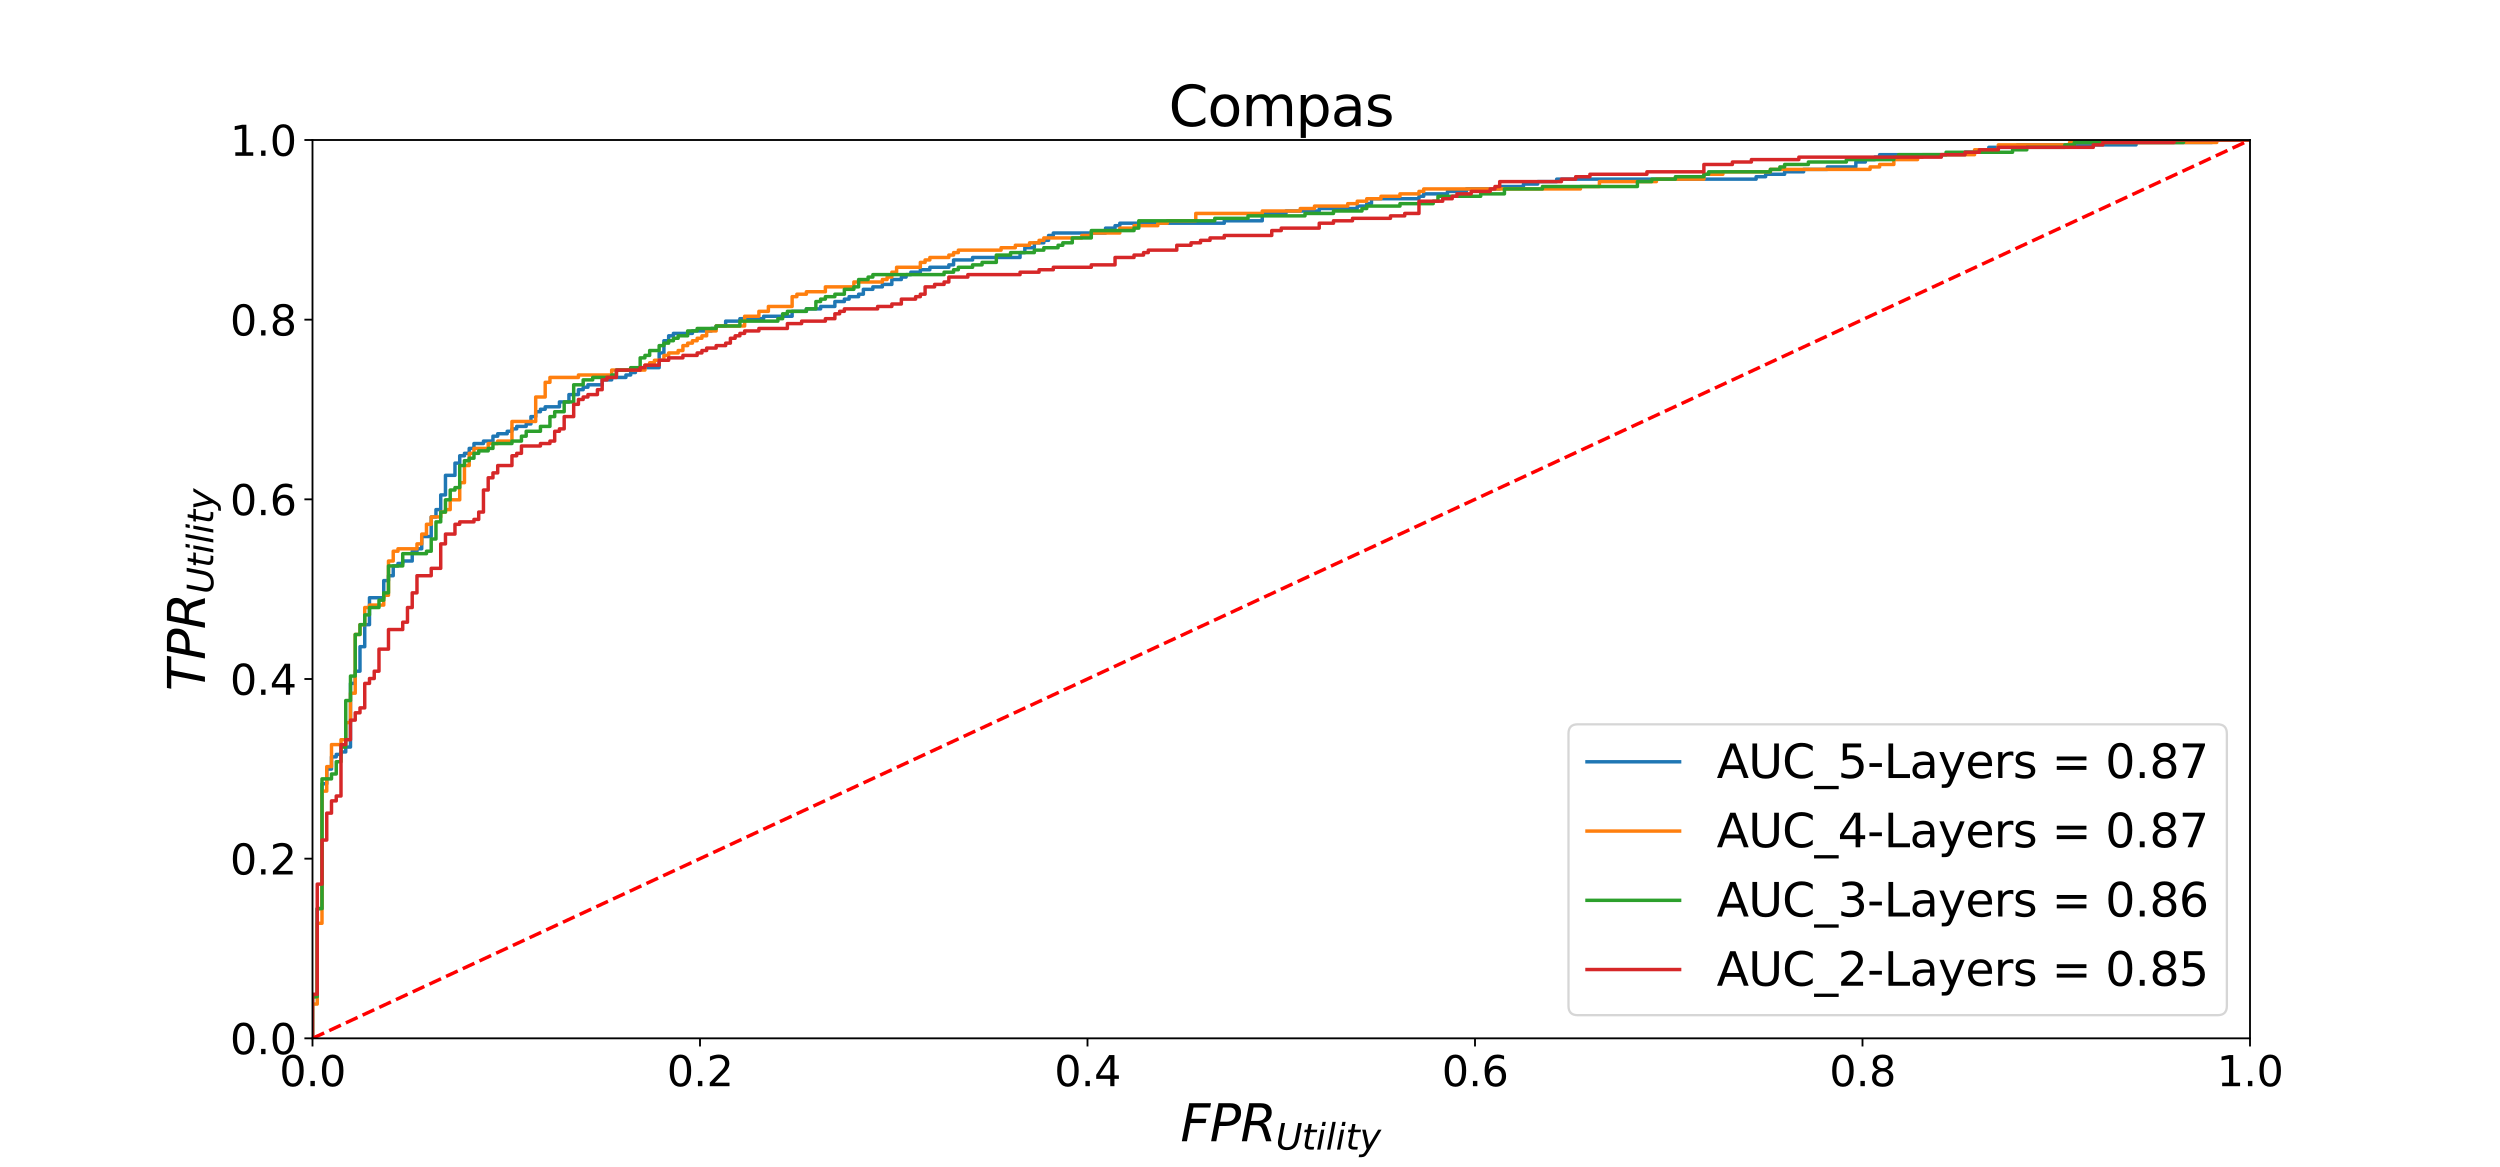 <?xml version="1.0" encoding="utf-8" standalone="no"?>
<!DOCTYPE svg PUBLIC "-//W3C//DTD SVG 1.1//EN"
  "http://www.w3.org/Graphics/SVG/1.1/DTD/svg11.dtd">
<svg height="504pt" version="1.1" viewBox="0 0 1080 504" width="1080pt" xmlns="http://www.w3.org/2000/svg" xmlns:xlink="http://www.w3.org/1999/xlink">
 <defs>
  <style type="text/css">*{stroke-linecap:butt;stroke-linejoin:round;}</style>
 </defs>
 <g id="figure_1">
  <g id="patch_1">
   <path d="M 0 504 
L 1080 504 
L 1080 0 
L 0 0 
z
" style="fill:#ffffff;"/>
  </g>
  <g id="axes_1">
   <g id="patch_2">
    <path d="M 135 448.56 
L 972 448.56 
L 972 60.48 
L 135 60.48 
z
" style="fill:#ffffff;"/>
   </g>
   <g id="matplotlib.axis_1">
    <g id="xtick_1">
     <g id="line2d_1">
      <defs>
       <path d="M 0 0 
L 0 3.5 
" id="ma3e41eacfc" style="stroke:#000000;stroke-width:0.8;"/>
      </defs>
      <g>
       <use style="stroke:#000000;stroke-width:0.8;" x="135" xlink:href="#ma3e41eacfc" y="448.56"/>
      </g>
     </g>
     <g id="text_1">
      <!-- 0.0 -->
      <g transform="translate(120.687 469.237)scale(0.18 -0.18)">
       <defs>
        <path d="M 2034 4250 
Q 1547 4250 1301 3770 
Q 1056 3291 1056 2328 
Q 1056 1369 1301 889 
Q 1547 409 2034 409 
Q 2525 409 2770 889 
Q 3016 1369 3016 2328 
Q 3016 3291 2770 3770 
Q 2525 4250 2034 4250 
z
M 2034 4750 
Q 2819 4750 3233 4129 
Q 3647 3509 3647 2328 
Q 3647 1150 3233 529 
Q 2819 -91 2034 -91 
Q 1250 -91 836 529 
Q 422 1150 422 2328 
Q 422 3509 836 4129 
Q 1250 4750 2034 4750 
z
" id="DejaVuSans-30" transform="scale(0.016)"/>
        <path d="M 684 794 
L 1344 794 
L 1344 0 
L 684 0 
L 684 794 
z
" id="DejaVuSans-2e" transform="scale(0.016)"/>
       </defs>
       <use xlink:href="#DejaVuSans-30"/>
       <use x="63.623" xlink:href="#DejaVuSans-2e"/>
       <use x="95.41" xlink:href="#DejaVuSans-30"/>
      </g>
     </g>
    </g>
    <g id="xtick_2">
     <g id="line2d_2">
      <g>
       <use style="stroke:#000000;stroke-width:0.8;" x="302.4" xlink:href="#ma3e41eacfc" y="448.56"/>
      </g>
     </g>
     <g id="text_2">
      <!-- 0.2 -->
      <g transform="translate(288.087 469.237)scale(0.18 -0.18)">
       <defs>
        <path d="M 1228 531 
L 3431 531 
L 3431 0 
L 469 0 
L 469 531 
Q 828 903 1448 1529 
Q 2069 2156 2228 2338 
Q 2531 2678 2651 2914 
Q 2772 3150 2772 3378 
Q 2772 3750 2511 3984 
Q 2250 4219 1831 4219 
Q 1534 4219 1204 4116 
Q 875 4013 500 3803 
L 500 4441 
Q 881 4594 1212 4672 
Q 1544 4750 1819 4750 
Q 2544 4750 2975 4387 
Q 3406 4025 3406 3419 
Q 3406 3131 3298 2873 
Q 3191 2616 2906 2266 
Q 2828 2175 2409 1742 
Q 1991 1309 1228 531 
z
" id="DejaVuSans-32" transform="scale(0.016)"/>
       </defs>
       <use xlink:href="#DejaVuSans-30"/>
       <use x="63.623" xlink:href="#DejaVuSans-2e"/>
       <use x="95.41" xlink:href="#DejaVuSans-32"/>
      </g>
     </g>
    </g>
    <g id="xtick_3">
     <g id="line2d_3">
      <g>
       <use style="stroke:#000000;stroke-width:0.8;" x="469.8" xlink:href="#ma3e41eacfc" y="448.56"/>
      </g>
     </g>
     <g id="text_3">
      <!-- 0.4 -->
      <g transform="translate(455.487 469.237)scale(0.18 -0.18)">
       <defs>
        <path d="M 2419 4116 
L 825 1625 
L 2419 1625 
L 2419 4116 
z
M 2253 4666 
L 3047 4666 
L 3047 1625 
L 3713 1625 
L 3713 1100 
L 3047 1100 
L 3047 0 
L 2419 0 
L 2419 1100 
L 313 1100 
L 313 1709 
L 2253 4666 
z
" id="DejaVuSans-34" transform="scale(0.016)"/>
       </defs>
       <use xlink:href="#DejaVuSans-30"/>
       <use x="63.623" xlink:href="#DejaVuSans-2e"/>
       <use x="95.41" xlink:href="#DejaVuSans-34"/>
      </g>
     </g>
    </g>
    <g id="xtick_4">
     <g id="line2d_4">
      <g>
       <use style="stroke:#000000;stroke-width:0.8;" x="637.2" xlink:href="#ma3e41eacfc" y="448.56"/>
      </g>
     </g>
     <g id="text_4">
      <!-- 0.6 -->
      <g transform="translate(622.887 469.237)scale(0.18 -0.18)">
       <defs>
        <path d="M 2113 2584 
Q 1688 2584 1439 2293 
Q 1191 2003 1191 1497 
Q 1191 994 1439 701 
Q 1688 409 2113 409 
Q 2538 409 2786 701 
Q 3034 994 3034 1497 
Q 3034 2003 2786 2293 
Q 2538 2584 2113 2584 
z
M 3366 4563 
L 3366 3988 
Q 3128 4100 2886 4159 
Q 2644 4219 2406 4219 
Q 1781 4219 1451 3797 
Q 1122 3375 1075 2522 
Q 1259 2794 1537 2939 
Q 1816 3084 2150 3084 
Q 2853 3084 3261 2657 
Q 3669 2231 3669 1497 
Q 3669 778 3244 343 
Q 2819 -91 2113 -91 
Q 1303 -91 875 529 
Q 447 1150 447 2328 
Q 447 3434 972 4092 
Q 1497 4750 2381 4750 
Q 2619 4750 2861 4703 
Q 3103 4656 3366 4563 
z
" id="DejaVuSans-36" transform="scale(0.016)"/>
       </defs>
       <use xlink:href="#DejaVuSans-30"/>
       <use x="63.623" xlink:href="#DejaVuSans-2e"/>
       <use x="95.41" xlink:href="#DejaVuSans-36"/>
      </g>
     </g>
    </g>
    <g id="xtick_5">
     <g id="line2d_5">
      <g>
       <use style="stroke:#000000;stroke-width:0.8;" x="804.6" xlink:href="#ma3e41eacfc" y="448.56"/>
      </g>
     </g>
     <g id="text_5">
      <!-- 0.8 -->
      <g transform="translate(790.287 469.237)scale(0.18 -0.18)">
       <defs>
        <path d="M 2034 2216 
Q 1584 2216 1326 1975 
Q 1069 1734 1069 1313 
Q 1069 891 1326 650 
Q 1584 409 2034 409 
Q 2484 409 2743 651 
Q 3003 894 3003 1313 
Q 3003 1734 2745 1975 
Q 2488 2216 2034 2216 
z
M 1403 2484 
Q 997 2584 770 2862 
Q 544 3141 544 3541 
Q 544 4100 942 4425 
Q 1341 4750 2034 4750 
Q 2731 4750 3128 4425 
Q 3525 4100 3525 3541 
Q 3525 3141 3298 2862 
Q 3072 2584 2669 2484 
Q 3125 2378 3379 2068 
Q 3634 1759 3634 1313 
Q 3634 634 3220 271 
Q 2806 -91 2034 -91 
Q 1263 -91 848 271 
Q 434 634 434 1313 
Q 434 1759 690 2068 
Q 947 2378 1403 2484 
z
M 1172 3481 
Q 1172 3119 1398 2916 
Q 1625 2713 2034 2713 
Q 2441 2713 2670 2916 
Q 2900 3119 2900 3481 
Q 2900 3844 2670 4047 
Q 2441 4250 2034 4250 
Q 1625 4250 1398 4047 
Q 1172 3844 1172 3481 
z
" id="DejaVuSans-38" transform="scale(0.016)"/>
       </defs>
       <use xlink:href="#DejaVuSans-30"/>
       <use x="63.623" xlink:href="#DejaVuSans-2e"/>
       <use x="95.41" xlink:href="#DejaVuSans-38"/>
      </g>
     </g>
    </g>
    <g id="xtick_6">
     <g id="line2d_6">
      <g>
       <use style="stroke:#000000;stroke-width:0.8;" x="972" xlink:href="#ma3e41eacfc" y="448.56"/>
      </g>
     </g>
     <g id="text_6">
      <!-- 1.0 -->
      <g transform="translate(957.687 469.237)scale(0.18 -0.18)">
       <defs>
        <path d="M 794 531 
L 1825 531 
L 1825 4091 
L 703 3866 
L 703 4441 
L 1819 4666 
L 2450 4666 
L 2450 531 
L 3481 531 
L 3481 0 
L 794 0 
L 794 531 
z
" id="DejaVuSans-31" transform="scale(0.016)"/>
       </defs>
       <use xlink:href="#DejaVuSans-31"/>
       <use x="63.623" xlink:href="#DejaVuSans-2e"/>
       <use x="95.41" xlink:href="#DejaVuSans-30"/>
      </g>
     </g>
    </g>
    <g id="text_7">
     <!-- $FPR_{Utility}$ -->
     <g transform="translate(509.94 493.041)scale(0.22 -0.22)">
      <defs>
       <path d="M 1081 4666 
L 3756 4666 
L 3653 4134 
L 1606 4134 
L 1338 2759 
L 3188 2759 
L 3084 2228 
L 1234 2228 
L 800 0 
L 172 0 
L 1081 4666 
z
" id="DejaVuSans-Oblique-46" transform="scale(0.016)"/>
       <path d="M 1081 4666 
L 2541 4666 
Q 3178 4666 3512 4369 
Q 3847 4072 3847 3500 
Q 3847 2731 3353 2303 
Q 2859 1875 1966 1875 
L 1172 1875 
L 806 0 
L 172 0 
L 1081 4666 
z
M 1613 4147 
L 1275 2394 
L 2069 2394 
Q 2606 2394 2893 2669 
Q 3181 2944 3181 3456 
Q 3181 3784 2986 3965 
Q 2791 4147 2438 4147 
L 1613 4147 
z
" id="DejaVuSans-Oblique-50" transform="scale(0.016)"/>
       <path d="M 1613 4147 
L 1294 2491 
L 2106 2491 
Q 2584 2491 2879 2755 
Q 3175 3019 3175 3444 
Q 3175 3784 2976 3965 
Q 2778 4147 2406 4147 
L 1613 4147 
z
M 2772 2241 
Q 2972 2194 3105 2009 
Q 3238 1825 3413 1275 
L 3809 0 
L 3144 0 
L 2778 1197 
Q 2638 1659 2453 1815 
Q 2269 1972 1888 1972 
L 1191 1972 
L 806 0 
L 172 0 
L 1081 4666 
L 2503 4666 
Q 3150 4666 3495 4373 
Q 3841 4081 3841 3531 
Q 3841 3044 3547 2687 
Q 3253 2331 2772 2241 
z
" id="DejaVuSans-Oblique-52" transform="scale(0.016)"/>
       <path d="M 991 4666 
L 1625 4666 
L 1075 1831 
Q 1041 1641 1027 1517 
Q 1013 1394 1013 1300 
Q 1013 869 1253 645 
Q 1494 422 1959 422 
Q 2563 422 2898 753 
Q 3234 1084 3378 1831 
L 3928 4666 
L 4563 4666 
L 4000 1753 
Q 3816 809 3300 359 
Q 2784 -91 1888 -91 
Q 1188 -91 780 261 
Q 372 613 372 1216 
Q 372 1325 387 1461 
Q 403 1597 434 1753 
L 991 4666 
z
" id="DejaVuSans-Oblique-55" transform="scale(0.016)"/>
       <path d="M 2706 3500 
L 2619 3053 
L 1472 3053 
L 1100 1153 
Q 1081 1047 1072 975 
Q 1063 903 1063 863 
Q 1063 663 1183 572 
Q 1303 481 1569 481 
L 2150 481 
L 2053 0 
L 1503 0 
Q 991 0 739 200 
Q 488 400 488 806 
Q 488 878 497 964 
Q 506 1050 525 1153 
L 897 3053 
L 409 3053 
L 500 3500 
L 978 3500 
L 1172 4494 
L 1747 4494 
L 1556 3500 
L 2706 3500 
z
" id="DejaVuSans-Oblique-74" transform="scale(0.016)"/>
       <path d="M 1172 4863 
L 1747 4863 
L 1606 4134 
L 1031 4134 
L 1172 4863 
z
M 909 3500 
L 1484 3500 
L 800 0 
L 225 0 
L 909 3500 
z
" id="DejaVuSans-Oblique-69" transform="scale(0.016)"/>
       <path d="M 1172 4863 
L 1747 4863 
L 800 0 
L 225 0 
L 1172 4863 
z
" id="DejaVuSans-Oblique-6c" transform="scale(0.016)"/>
       <path d="M 1588 -325 
Q 1188 -997 936 -1164 
Q 684 -1331 294 -1331 
L -159 -1331 
L -63 -850 
L 269 -850 
Q 509 -850 678 -719 
Q 847 -588 1056 -206 
L 1234 128 
L 459 3500 
L 1069 3500 
L 1650 819 
L 3256 3500 
L 3859 3500 
L 1588 -325 
z
" id="DejaVuSans-Oblique-79" transform="scale(0.016)"/>
      </defs>
      <use transform="translate(0 0.094)" xlink:href="#DejaVuSans-Oblique-46"/>
      <use transform="translate(57.52 0.094)" xlink:href="#DejaVuSans-Oblique-50"/>
      <use transform="translate(117.822 0.094)" xlink:href="#DejaVuSans-Oblique-52"/>
      <use transform="translate(187.305 -16.312)scale(0.7)" xlink:href="#DejaVuSans-Oblique-55"/>
      <use transform="translate(238.54 -16.312)scale(0.7)" xlink:href="#DejaVuSans-Oblique-74"/>
      <use transform="translate(265.986 -16.312)scale(0.7)" xlink:href="#DejaVuSans-Oblique-69"/>
      <use transform="translate(285.435 -16.312)scale(0.7)" xlink:href="#DejaVuSans-Oblique-6c"/>
      <use transform="translate(304.883 -16.312)scale(0.7)" xlink:href="#DejaVuSans-Oblique-69"/>
      <use transform="translate(324.331 -16.312)scale(0.7)" xlink:href="#DejaVuSans-Oblique-74"/>
      <use transform="translate(351.777 -16.312)scale(0.7)" xlink:href="#DejaVuSans-Oblique-79"/>
     </g>
    </g>
   </g>
   <g id="matplotlib.axis_2">
    <g id="ytick_1">
     <g id="line2d_7">
      <defs>
       <path d="M 0 0 
L -3.5 0 
" id="m7b9ae520f7" style="stroke:#000000;stroke-width:0.8;"/>
      </defs>
      <g>
       <use style="stroke:#000000;stroke-width:0.8;" x="135" xlink:href="#m7b9ae520f7" y="448.56"/>
      </g>
     </g>
     <g id="text_8">
      <!-- 0.0 -->
      <g transform="translate(99.374 455.399)scale(0.18 -0.18)">
       <use xlink:href="#DejaVuSans-30"/>
       <use x="63.623" xlink:href="#DejaVuSans-2e"/>
       <use x="95.41" xlink:href="#DejaVuSans-30"/>
      </g>
     </g>
    </g>
    <g id="ytick_2">
     <g id="line2d_8">
      <g>
       <use style="stroke:#000000;stroke-width:0.8;" x="135" xlink:href="#m7b9ae520f7" y="370.944"/>
      </g>
     </g>
     <g id="text_9">
      <!-- 0.2 -->
      <g transform="translate(99.374 377.783)scale(0.18 -0.18)">
       <use xlink:href="#DejaVuSans-30"/>
       <use x="63.623" xlink:href="#DejaVuSans-2e"/>
       <use x="95.41" xlink:href="#DejaVuSans-32"/>
      </g>
     </g>
    </g>
    <g id="ytick_3">
     <g id="line2d_9">
      <g>
       <use style="stroke:#000000;stroke-width:0.8;" x="135" xlink:href="#m7b9ae520f7" y="293.328"/>
      </g>
     </g>
     <g id="text_10">
      <!-- 0.4 -->
      <g transform="translate(99.374 300.167)scale(0.18 -0.18)">
       <use xlink:href="#DejaVuSans-30"/>
       <use x="63.623" xlink:href="#DejaVuSans-2e"/>
       <use x="95.41" xlink:href="#DejaVuSans-34"/>
      </g>
     </g>
    </g>
    <g id="ytick_4">
     <g id="line2d_10">
      <g>
       <use style="stroke:#000000;stroke-width:0.8;" x="135" xlink:href="#m7b9ae520f7" y="215.712"/>
      </g>
     </g>
     <g id="text_11">
      <!-- 0.6 -->
      <g transform="translate(99.374 222.551)scale(0.18 -0.18)">
       <use xlink:href="#DejaVuSans-30"/>
       <use x="63.623" xlink:href="#DejaVuSans-2e"/>
       <use x="95.41" xlink:href="#DejaVuSans-36"/>
      </g>
     </g>
    </g>
    <g id="ytick_5">
     <g id="line2d_11">
      <g>
       <use style="stroke:#000000;stroke-width:0.8;" x="135" xlink:href="#m7b9ae520f7" y="138.096"/>
      </g>
     </g>
     <g id="text_12">
      <!-- 0.8 -->
      <g transform="translate(99.374 144.935)scale(0.18 -0.18)">
       <use xlink:href="#DejaVuSans-30"/>
       <use x="63.623" xlink:href="#DejaVuSans-2e"/>
       <use x="95.41" xlink:href="#DejaVuSans-38"/>
      </g>
     </g>
    </g>
    <g id="ytick_6">
     <g id="line2d_12">
      <g>
       <use style="stroke:#000000;stroke-width:0.8;" x="135" xlink:href="#m7b9ae520f7" y="60.48"/>
      </g>
     </g>
     <g id="text_13">
      <!-- 1.0 -->
      <g transform="translate(99.374 67.319)scale(0.18 -0.18)">
       <use xlink:href="#DejaVuSans-31"/>
       <use x="63.623" xlink:href="#DejaVuSans-2e"/>
       <use x="95.41" xlink:href="#DejaVuSans-30"/>
      </g>
     </g>
    </g>
    <g id="text_14">
     <!-- $TPR_{Utility}$ -->
     <g transform="translate(88.554 298.52)rotate(-90)scale(0.22 -0.22)">
      <defs>
       <path d="M 378 4666 
L 4325 4666 
L 4225 4134 
L 2559 4134 
L 1759 0 
L 1125 0 
L 1925 4134 
L 275 4134 
L 378 4666 
z
" id="DejaVuSans-Oblique-54" transform="scale(0.016)"/>
      </defs>
      <use transform="translate(0 0.094)" xlink:href="#DejaVuSans-Oblique-54"/>
      <use transform="translate(61.084 0.094)" xlink:href="#DejaVuSans-Oblique-50"/>
      <use transform="translate(121.387 0.094)" xlink:href="#DejaVuSans-Oblique-52"/>
      <use transform="translate(190.869 -16.312)scale(0.7)" xlink:href="#DejaVuSans-Oblique-55"/>
      <use transform="translate(242.104 -16.312)scale(0.7)" xlink:href="#DejaVuSans-Oblique-74"/>
      <use transform="translate(269.551 -16.312)scale(0.7)" xlink:href="#DejaVuSans-Oblique-69"/>
      <use transform="translate(288.999 -16.312)scale(0.7)" xlink:href="#DejaVuSans-Oblique-6c"/>
      <use transform="translate(308.447 -16.312)scale(0.7)" xlink:href="#DejaVuSans-Oblique-69"/>
      <use transform="translate(327.896 -16.312)scale(0.7)" xlink:href="#DejaVuSans-Oblique-74"/>
      <use transform="translate(355.342 -16.312)scale(0.7)" xlink:href="#DejaVuSans-Oblique-79"/>
     </g>
    </g>
   </g>
   <g id="line2d_13">
    <path clip-path="url(#p843a037f67)" d="M 135 448.56 
L 135 430.584 
L 137.051 430.584 
L 137.051 392.516 
L 139.103 392.516 
L 139.103 338.586 
L 141.154 338.586 
L 141.154 332.242 
L 143.206 332.242 
L 143.206 326.955 
L 145.257 326.955 
L 145.257 325.897 
L 147.309 325.897 
L 147.309 324.84 
L 149.36 324.84 
L 149.36 322.725 
L 151.412 322.725 
L 151.412 295.231 
L 153.463 295.231 
L 153.463 289.944 
L 155.515 289.944 
L 155.515 279.37 
L 157.566 279.37 
L 157.566 269.853 
L 159.618 269.853 
L 159.618 258.221 
L 165.772 258.221 
L 165.772 250.819 
L 167.824 250.819 
L 167.824 248.704 
L 169.875 248.704 
L 169.875 244.474 
L 171.926 244.474 
L 171.926 243.417 
L 173.978 243.417 
L 173.978 242.359 
L 178.081 242.359 
L 178.081 238.13 
L 180.132 238.13 
L 180.132 237.072 
L 182.184 237.072 
L 182.184 231.785 
L 186.287 231.785 
L 186.287 223.326 
L 188.338 223.326 
L 188.338 220.153 
L 190.39 220.153 
L 190.39 213.809 
L 192.441 213.809 
L 192.441 205.349 
L 196.544 205.349 
L 196.544 200.062 
L 198.596 200.062 
L 198.596 196.89 
L 200.647 196.89 
L 200.647 195.832 
L 202.699 195.832 
L 202.699 193.717 
L 204.75 193.717 
L 204.75 191.602 
L 208.853 191.602 
L 208.853 190.545 
L 212.956 190.545 
L 212.956 188.43 
L 215.007 188.43 
L 215.007 187.373 
L 219.11 187.373 
L 219.11 186.315 
L 221.162 186.315 
L 221.162 185.258 
L 223.213 185.258 
L 223.213 184.2 
L 227.316 184.2 
L 227.316 183.143 
L 229.368 183.143 
L 229.368 179.971 
L 231.419 179.971 
L 231.419 177.856 
L 233.471 177.856 
L 233.471 176.798 
L 235.522 176.798 
L 235.522 175.741 
L 241.676 175.741 
L 241.676 173.626 
L 245.779 173.626 
L 245.779 170.454 
L 249.882 170.454 
L 249.882 168.339 
L 251.934 168.339 
L 251.934 167.281 
L 253.985 167.281 
L 253.985 166.224 
L 260.14 166.224 
L 260.14 164.109 
L 264.243 164.109 
L 264.243 163.052 
L 270.397 163.052 
L 270.397 161.994 
L 272.449 161.994 
L 272.449 160.937 
L 274.5 160.937 
L 274.5 159.879 
L 276.551 159.879 
L 276.551 158.822 
L 284.757 158.822 
L 284.757 152.477 
L 286.809 152.477 
L 286.809 147.19 
L 288.86 147.19 
L 288.86 145.075 
L 290.912 145.075 
L 290.912 144.018 
L 299.118 144.018 
L 299.118 142.96 
L 307.324 142.96 
L 307.324 141.903 
L 309.375 141.903 
L 309.375 140.845 
L 313.478 140.845 
L 313.478 138.73 
L 319.632 138.73 
L 319.632 137.673 
L 329.89 137.673 
L 329.89 136.616 
L 342.199 136.616 
L 342.199 134.501 
L 348.353 134.501 
L 348.353 133.443 
L 354.507 133.443 
L 354.507 132.386 
L 360.662 132.386 
L 360.662 130.271 
L 364.765 130.271 
L 364.765 129.214 
L 366.816 129.214 
L 366.816 128.156 
L 370.919 128.156 
L 370.919 127.099 
L 372.971 127.099 
L 372.971 124.984 
L 377.074 124.984 
L 377.074 123.926 
L 381.176 123.926 
L 381.176 122.869 
L 385.279 122.869 
L 385.279 120.754 
L 389.382 120.754 
L 389.382 119.697 
L 391.434 119.697 
L 391.434 118.639 
L 393.485 118.639 
L 393.485 117.582 
L 397.588 117.582 
L 397.588 116.524 
L 401.691 116.524 
L 401.691 115.467 
L 409.897 115.467 
L 409.897 114.409 
L 411.949 114.409 
L 411.949 112.294 
L 420.154 112.294 
L 420.154 111.237 
L 440.669 111.237 
L 440.669 109.122 
L 442.721 109.122 
L 442.721 107.007 
L 446.824 107.007 
L 446.824 104.892 
L 450.926 104.892 
L 450.926 103.835 
L 452.978 103.835 
L 452.978 101.72 
L 455.029 101.72 
L 455.029 100.663 
L 477.596 100.663 
L 477.596 98.548 
L 481.699 98.548 
L 481.699 97.49 
L 483.75 97.49 
L 483.75 96.433 
L 528.882 96.433 
L 528.882 95.375 
L 545.294 95.375 
L 545.294 92.203 
L 555.551 92.203 
L 555.551 91.146 
L 569.912 91.146 
L 569.912 90.088 
L 586.324 90.088 
L 586.324 89.031 
L 590.426 89.031 
L 590.426 87.973 
L 592.478 87.973 
L 592.478 85.859 
L 612.993 85.859 
L 612.993 84.801 
L 615.044 84.801 
L 615.044 83.744 
L 625.301 83.744 
L 625.301 82.686 
L 633.507 82.686 
L 633.507 81.629 
L 647.868 81.629 
L 647.868 80.571 
L 658.125 80.571 
L 658.125 79.514 
L 664.279 79.514 
L 664.279 78.456 
L 672.485 78.456 
L 672.485 77.399 
L 758.647 77.399 
L 758.647 76.342 
L 762.75 76.342 
L 762.75 75.284 
L 770.956 75.284 
L 770.956 74.227 
L 779.162 74.227 
L 779.162 73.169 
L 789.419 73.169 
L 789.419 72.112 
L 801.728 72.112 
L 801.728 69.997 
L 805.831 69.997 
L 805.831 68.94 
L 809.934 68.94 
L 809.934 67.882 
L 811.985 67.882 
L 811.985 66.825 
L 848.912 66.825 
L 848.912 65.767 
L 859.169 65.767 
L 859.169 63.652 
L 871.478 63.652 
L 871.478 62.595 
L 922.765 62.595 
L 922.765 61.537 
L 955.588 61.537 
L 955.588 60.48 
L 972 60.48 
L 972 60.48 
" style="fill:none;stroke:#1f77b4;stroke-linecap:square;stroke-width:1.5;"/>
   </g>
   <g id="line2d_14">
    <path clip-path="url(#p843a037f67)" d="M 135 448.56 
L 135 433.756 
L 137.051 433.756 
L 137.051 398.86 
L 139.103 398.86 
L 139.103 341.759 
L 141.154 341.759 
L 141.154 331.184 
L 143.206 331.184 
L 143.206 321.667 
L 147.309 321.667 
L 147.309 319.552 
L 149.36 319.552 
L 149.36 312.15 
L 151.412 312.15 
L 151.412 299.461 
L 153.463 299.461 
L 153.463 274.083 
L 155.515 274.083 
L 155.515 269.853 
L 157.566 269.853 
L 157.566 262.451 
L 159.618 262.451 
L 159.618 261.393 
L 165.772 261.393 
L 165.772 257.164 
L 167.824 257.164 
L 167.824 242.359 
L 169.875 242.359 
L 169.875 238.13 
L 171.926 238.13 
L 171.926 237.072 
L 180.132 237.072 
L 180.132 234.957 
L 182.184 234.957 
L 182.184 230.728 
L 184.235 230.728 
L 184.235 226.498 
L 186.287 226.498 
L 186.287 223.326 
L 190.39 223.326 
L 190.39 221.211 
L 192.441 221.211 
L 192.441 220.153 
L 194.493 220.153 
L 194.493 215.923 
L 198.596 215.923 
L 198.596 208.521 
L 200.647 208.521 
L 200.647 201.119 
L 202.699 201.119 
L 202.699 195.832 
L 204.75 195.832 
L 204.75 193.717 
L 210.904 193.717 
L 210.904 191.602 
L 215.007 191.602 
L 215.007 190.545 
L 221.162 190.545 
L 221.162 182.085 
L 231.419 182.085 
L 231.419 171.511 
L 235.522 171.511 
L 235.522 165.166 
L 237.574 165.166 
L 237.574 163.052 
L 249.882 163.052 
L 249.882 161.994 
L 264.243 161.994 
L 264.243 159.879 
L 278.603 159.879 
L 278.603 157.764 
L 280.654 157.764 
L 280.654 156.707 
L 282.706 156.707 
L 282.706 155.649 
L 286.809 155.649 
L 286.809 153.535 
L 288.86 153.535 
L 288.86 152.477 
L 292.963 152.477 
L 292.963 151.42 
L 295.015 151.42 
L 295.015 149.305 
L 297.066 149.305 
L 297.066 148.247 
L 299.118 148.247 
L 299.118 147.19 
L 301.169 147.19 
L 301.169 146.133 
L 303.221 146.133 
L 303.221 145.075 
L 305.272 145.075 
L 305.272 142.96 
L 309.375 142.96 
L 309.375 140.845 
L 321.684 140.845 
L 321.684 136.616 
L 327.838 136.616 
L 327.838 134.501 
L 331.941 134.501 
L 331.941 132.386 
L 342.199 132.386 
L 342.199 128.156 
L 344.25 128.156 
L 344.25 127.099 
L 348.353 127.099 
L 348.353 126.041 
L 356.559 126.041 
L 356.559 123.926 
L 368.868 123.926 
L 368.868 121.811 
L 381.176 121.811 
L 381.176 120.754 
L 383.228 120.754 
L 383.228 119.697 
L 385.279 119.697 
L 385.279 117.582 
L 387.331 117.582 
L 387.331 115.467 
L 397.588 115.467 
L 397.588 113.352 
L 399.64 113.352 
L 399.64 112.294 
L 401.691 112.294 
L 401.691 111.237 
L 409.897 111.237 
L 409.897 110.18 
L 411.949 110.18 
L 411.949 109.122 
L 414 109.122 
L 414 108.065 
L 432.463 108.065 
L 432.463 107.007 
L 438.618 107.007 
L 438.618 105.95 
L 444.772 105.95 
L 444.772 104.892 
L 448.875 104.892 
L 448.875 103.835 
L 450.926 103.835 
L 450.926 102.778 
L 467.338 102.778 
L 467.338 101.72 
L 471.441 101.72 
L 471.441 100.663 
L 483.75 100.663 
L 483.75 98.548 
L 489.904 98.548 
L 489.904 97.49 
L 500.162 97.49 
L 500.162 96.433 
L 504.265 96.433 
L 504.265 95.375 
L 516.574 95.375 
L 516.574 92.203 
L 545.294 92.203 
L 545.294 91.146 
L 561.706 91.146 
L 561.706 90.088 
L 567.86 90.088 
L 567.86 89.031 
L 582.221 89.031 
L 582.221 87.973 
L 586.324 87.973 
L 586.324 86.916 
L 590.426 86.916 
L 590.426 85.859 
L 596.581 85.859 
L 596.581 84.801 
L 604.787 84.801 
L 604.787 83.744 
L 612.993 83.744 
L 612.993 82.686 
L 615.044 82.686 
L 615.044 81.629 
L 682.743 81.629 
L 682.743 80.571 
L 690.949 80.571 
L 690.949 78.456 
L 715.566 78.456 
L 715.566 77.399 
L 736.081 77.399 
L 736.081 75.284 
L 744.287 75.284 
L 744.287 74.227 
L 764.801 74.227 
L 764.801 73.169 
L 807.882 73.169 
L 807.882 72.112 
L 811.985 72.112 
L 811.985 71.054 
L 818.14 71.054 
L 818.14 68.94 
L 828.397 68.94 
L 828.397 67.882 
L 830.449 67.882 
L 830.449 66.825 
L 853.015 66.825 
L 853.015 64.71 
L 863.272 64.71 
L 863.272 62.595 
L 894.044 62.595 
L 894.044 61.537 
L 957.64 61.537 
L 957.64 60.48 
L 972 60.48 
L 972 60.48 
" style="fill:none;stroke:#ff7f0e;stroke-linecap:square;stroke-width:1.5;"/>
   </g>
   <g id="line2d_15">
    <path clip-path="url(#p843a037f67)" d="M 135 448.56 
L 135 430.584 
L 137.051 430.584 
L 137.051 392.516 
L 139.103 392.516 
L 139.103 336.471 
L 143.206 336.471 
L 143.206 334.357 
L 145.257 334.357 
L 145.257 329.069 
L 147.309 329.069 
L 147.309 322.725 
L 149.36 322.725 
L 149.36 302.633 
L 151.412 302.633 
L 151.412 292.059 
L 153.463 292.059 
L 153.463 274.083 
L 155.515 274.083 
L 155.515 269.853 
L 157.566 269.853 
L 157.566 265.623 
L 159.618 265.623 
L 159.618 262.451 
L 163.721 262.451 
L 163.721 259.278 
L 165.772 259.278 
L 165.772 256.106 
L 167.824 256.106 
L 167.824 244.474 
L 173.978 244.474 
L 173.978 239.187 
L 184.235 239.187 
L 184.235 238.13 
L 186.287 238.13 
L 186.287 232.843 
L 188.338 232.843 
L 188.338 225.44 
L 190.39 225.44 
L 190.39 221.211 
L 192.441 221.211 
L 192.441 215.923 
L 194.493 215.923 
L 194.493 211.694 
L 196.544 211.694 
L 196.544 210.636 
L 198.596 210.636 
L 198.596 201.119 
L 200.647 201.119 
L 200.647 199.004 
L 202.699 199.004 
L 202.699 197.947 
L 204.75 197.947 
L 204.75 195.832 
L 206.801 195.832 
L 206.801 194.775 
L 210.904 194.775 
L 210.904 193.717 
L 212.956 193.717 
L 212.956 191.602 
L 221.162 191.602 
L 221.162 190.545 
L 225.265 190.545 
L 225.265 188.43 
L 227.316 188.43 
L 227.316 186.315 
L 233.471 186.315 
L 233.471 184.2 
L 237.574 184.2 
L 237.574 179.971 
L 239.625 179.971 
L 239.625 177.856 
L 243.728 177.856 
L 243.728 173.626 
L 247.831 173.626 
L 247.831 166.224 
L 251.934 166.224 
L 251.934 164.109 
L 256.037 164.109 
L 256.037 163.052 
L 264.243 163.052 
L 264.243 161.994 
L 266.294 161.994 
L 266.294 159.879 
L 272.449 159.879 
L 272.449 158.822 
L 276.551 158.822 
L 276.551 154.592 
L 278.603 154.592 
L 278.603 153.535 
L 280.654 153.535 
L 280.654 151.42 
L 284.757 151.42 
L 284.757 149.305 
L 286.809 149.305 
L 286.809 148.247 
L 288.86 148.247 
L 288.86 147.19 
L 290.912 147.19 
L 290.912 146.133 
L 292.963 146.133 
L 292.963 145.075 
L 297.066 145.075 
L 297.066 142.96 
L 301.169 142.96 
L 301.169 141.903 
L 309.375 141.903 
L 309.375 140.845 
L 319.632 140.845 
L 319.632 138.73 
L 336.044 138.73 
L 336.044 137.673 
L 338.096 137.673 
L 338.096 135.558 
L 340.147 135.558 
L 340.147 134.501 
L 348.353 134.501 
L 348.353 133.443 
L 352.456 133.443 
L 352.456 130.271 
L 354.507 130.271 
L 354.507 129.214 
L 356.559 129.214 
L 356.559 128.156 
L 360.662 128.156 
L 360.662 127.099 
L 364.765 127.099 
L 364.765 124.984 
L 368.868 124.984 
L 368.868 123.926 
L 370.919 123.926 
L 370.919 120.754 
L 375.022 120.754 
L 375.022 119.697 
L 377.074 119.697 
L 377.074 118.639 
L 407.846 118.639 
L 407.846 117.582 
L 411.949 117.582 
L 411.949 116.524 
L 414 116.524 
L 414 115.467 
L 420.154 115.467 
L 420.154 114.409 
L 424.257 114.409 
L 424.257 113.352 
L 430.412 113.352 
L 430.412 110.18 
L 436.566 110.18 
L 436.566 109.122 
L 446.824 109.122 
L 446.824 108.065 
L 450.926 108.065 
L 450.926 107.007 
L 457.081 107.007 
L 457.081 105.95 
L 459.132 105.95 
L 459.132 104.892 
L 463.235 104.892 
L 463.235 102.778 
L 471.441 102.778 
L 471.441 99.605 
L 489.904 99.605 
L 489.904 98.548 
L 491.956 98.548 
L 491.956 95.375 
L 524.779 95.375 
L 524.779 94.318 
L 539.14 94.318 
L 539.14 93.261 
L 563.757 93.261 
L 563.757 92.203 
L 576.066 92.203 
L 576.066 91.146 
L 588.375 91.146 
L 588.375 90.088 
L 590.426 90.088 
L 590.426 89.031 
L 604.787 89.031 
L 604.787 87.973 
L 619.147 87.973 
L 619.147 86.916 
L 621.199 86.916 
L 621.199 84.801 
L 639.662 84.801 
L 639.662 83.744 
L 649.919 83.744 
L 649.919 81.629 
L 666.331 81.629 
L 666.331 80.571 
L 707.36 80.571 
L 707.36 78.456 
L 713.515 78.456 
L 713.515 77.399 
L 723.772 77.399 
L 723.772 76.342 
L 736.081 76.342 
L 736.081 75.284 
L 738.132 75.284 
L 738.132 74.227 
L 764.801 74.227 
L 764.801 73.169 
L 768.904 73.169 
L 768.904 72.112 
L 770.956 72.112 
L 770.956 71.054 
L 781.213 71.054 
L 781.213 69.997 
L 797.625 69.997 
L 797.625 68.94 
L 818.14 68.94 
L 818.14 67.882 
L 820.191 67.882 
L 820.191 66.825 
L 840.706 66.825 
L 840.706 65.767 
L 869.426 65.767 
L 869.426 64.71 
L 875.581 64.71 
L 875.581 63.652 
L 891.993 63.652 
L 891.993 62.595 
L 896.096 62.595 
L 896.096 61.537 
L 943.279 61.537 
L 943.279 60.48 
L 972 60.48 
L 972 60.48 
" style="fill:none;stroke:#2ca02c;stroke-linecap:square;stroke-width:1.5;"/>
   </g>
   <g id="line2d_16">
    <path clip-path="url(#p843a037f67)" d="M 135 448.56 
L 135 429.526 
L 137.051 429.526 
L 137.051 381.941 
L 139.103 381.941 
L 139.103 362.907 
L 141.154 362.907 
L 141.154 351.276 
L 143.206 351.276 
L 143.206 345.988 
L 145.257 345.988 
L 145.257 343.874 
L 147.309 343.874 
L 147.309 321.667 
L 149.36 321.667 
L 149.36 319.552 
L 151.412 319.552 
L 151.412 311.093 
L 153.463 311.093 
L 153.463 307.921 
L 155.515 307.921 
L 155.515 305.806 
L 157.566 305.806 
L 157.566 295.231 
L 159.618 295.231 
L 159.618 293.117 
L 161.669 293.117 
L 161.669 289.944 
L 163.721 289.944 
L 163.721 280.427 
L 167.824 280.427 
L 167.824 271.968 
L 173.978 271.968 
L 173.978 268.795 
L 176.029 268.795 
L 176.029 262.451 
L 178.081 262.451 
L 178.081 256.106 
L 180.132 256.106 
L 180.132 248.704 
L 186.287 248.704 
L 186.287 245.532 
L 190.39 245.532 
L 190.39 234.957 
L 192.441 234.957 
L 192.441 230.728 
L 196.544 230.728 
L 196.544 226.498 
L 198.596 226.498 
L 198.596 225.44 
L 204.75 225.44 
L 204.75 224.383 
L 206.801 224.383 
L 206.801 221.211 
L 208.853 221.211 
L 208.853 211.694 
L 210.904 211.694 
L 210.904 206.407 
L 212.956 206.407 
L 212.956 204.292 
L 215.007 204.292 
L 215.007 201.119 
L 221.162 201.119 
L 221.162 196.89 
L 223.213 196.89 
L 223.213 195.832 
L 225.265 195.832 
L 225.265 192.66 
L 233.471 192.66 
L 233.471 191.602 
L 237.574 191.602 
L 237.574 190.545 
L 239.625 190.545 
L 239.625 186.315 
L 241.676 186.315 
L 241.676 185.258 
L 243.728 185.258 
L 243.728 179.971 
L 247.831 179.971 
L 247.831 174.683 
L 249.882 174.683 
L 249.882 172.569 
L 251.934 172.569 
L 251.934 171.511 
L 253.985 171.511 
L 253.985 170.454 
L 258.088 170.454 
L 258.088 168.339 
L 260.14 168.339 
L 260.14 164.109 
L 262.191 164.109 
L 262.191 163.052 
L 266.294 163.052 
L 266.294 159.879 
L 276.551 159.879 
L 276.551 158.822 
L 278.603 158.822 
L 278.603 157.764 
L 284.757 157.764 
L 284.757 155.649 
L 288.86 155.649 
L 288.86 154.592 
L 295.015 154.592 
L 295.015 153.535 
L 301.169 153.535 
L 301.169 152.477 
L 303.221 152.477 
L 303.221 151.42 
L 305.272 151.42 
L 305.272 150.362 
L 309.375 150.362 
L 309.375 149.305 
L 313.478 149.305 
L 313.478 148.247 
L 315.529 148.247 
L 315.529 146.133 
L 317.581 146.133 
L 317.581 145.075 
L 319.632 145.075 
L 319.632 144.018 
L 321.684 144.018 
L 321.684 142.96 
L 327.838 142.96 
L 327.838 141.903 
L 340.147 141.903 
L 340.147 139.788 
L 346.301 139.788 
L 346.301 138.73 
L 356.559 138.73 
L 356.559 137.673 
L 360.662 137.673 
L 360.662 135.558 
L 362.713 135.558 
L 362.713 134.501 
L 364.765 134.501 
L 364.765 133.443 
L 379.125 133.443 
L 379.125 132.386 
L 385.279 132.386 
L 385.279 131.328 
L 389.382 131.328 
L 389.382 129.214 
L 395.537 129.214 
L 395.537 128.156 
L 397.588 128.156 
L 397.588 127.099 
L 399.64 127.099 
L 399.64 123.926 
L 403.743 123.926 
L 403.743 122.869 
L 407.846 122.869 
L 407.846 121.811 
L 409.897 121.811 
L 409.897 119.697 
L 418.103 119.697 
L 418.103 118.639 
L 440.669 118.639 
L 440.669 117.582 
L 448.875 117.582 
L 448.875 116.524 
L 455.029 116.524 
L 455.029 115.467 
L 471.441 115.467 
L 471.441 114.409 
L 481.699 114.409 
L 481.699 111.237 
L 489.904 111.237 
L 489.904 110.18 
L 494.007 110.18 
L 494.007 109.122 
L 496.059 109.122 
L 496.059 108.065 
L 508.368 108.065 
L 508.368 105.95 
L 514.522 105.95 
L 514.522 104.892 
L 518.625 104.892 
L 518.625 103.835 
L 522.728 103.835 
L 522.728 102.778 
L 528.882 102.778 
L 528.882 101.72 
L 549.397 101.72 
L 549.397 99.605 
L 553.5 99.605 
L 553.5 98.548 
L 569.912 98.548 
L 569.912 96.433 
L 576.066 96.433 
L 576.066 95.375 
L 584.272 95.375 
L 584.272 94.318 
L 600.684 94.318 
L 600.684 93.261 
L 606.838 93.261 
L 606.838 92.203 
L 612.993 92.203 
L 612.993 86.916 
L 623.25 86.916 
L 623.25 85.859 
L 627.353 85.859 
L 627.353 84.801 
L 629.404 84.801 
L 629.404 83.744 
L 635.559 83.744 
L 635.559 82.686 
L 643.765 82.686 
L 643.765 81.629 
L 645.816 81.629 
L 645.816 80.571 
L 647.868 80.571 
L 647.868 78.456 
L 674.537 78.456 
L 674.537 77.399 
L 680.691 77.399 
L 680.691 76.342 
L 686.846 76.342 
L 686.846 75.284 
L 711.463 75.284 
L 711.463 74.227 
L 736.081 74.227 
L 736.081 71.054 
L 748.39 71.054 
L 748.39 69.997 
L 756.596 69.997 
L 756.596 68.94 
L 777.11 68.94 
L 777.11 67.882 
L 838.654 67.882 
L 838.654 66.825 
L 848.912 66.825 
L 848.912 65.767 
L 855.066 65.767 
L 855.066 64.71 
L 863.272 64.71 
L 863.272 63.652 
L 904.301 63.652 
L 904.301 62.595 
L 908.404 62.595 
L 908.404 61.537 
L 939.176 61.537 
L 939.176 60.48 
L 972 60.48 
L 972 60.48 
" style="fill:none;stroke:#d62728;stroke-linecap:square;stroke-width:1.5;"/>
   </g>
   <g id="line2d_17">
    <path clip-path="url(#p843a037f67)" d="M 135 448.56 
L 972 60.48 
" style="fill:none;stroke:#ff0000;stroke-dasharray:5.55,2.4;stroke-dashoffset:0;stroke-width:1.5;"/>
   </g>
   <g id="patch_3">
    <path d="M 135 448.56 
L 135 60.48 
" style="fill:none;stroke:#000000;stroke-linecap:square;stroke-linejoin:miter;stroke-width:0.8;"/>
   </g>
   <g id="patch_4">
    <path d="M 972 448.56 
L 972 60.48 
" style="fill:none;stroke:#000000;stroke-linecap:square;stroke-linejoin:miter;stroke-width:0.8;"/>
   </g>
   <g id="patch_5">
    <path d="M 135 448.56 
L 972 448.56 
" style="fill:none;stroke:#000000;stroke-linecap:square;stroke-linejoin:miter;stroke-width:0.8;"/>
   </g>
   <g id="patch_6">
    <path d="M 135 60.48 
L 972 60.48 
" style="fill:none;stroke:#000000;stroke-linecap:square;stroke-linejoin:miter;stroke-width:0.8;"/>
   </g>
   <g id="text_15">
    <!-- Compas -->
    <g transform="translate(504.866 54.48)scale(0.24 -0.24)">
     <defs>
      <path d="M 4122 4306 
L 4122 3641 
Q 3803 3938 3442 4084 
Q 3081 4231 2675 4231 
Q 1875 4231 1450 3742 
Q 1025 3253 1025 2328 
Q 1025 1406 1450 917 
Q 1875 428 2675 428 
Q 3081 428 3442 575 
Q 3803 722 4122 1019 
L 4122 359 
Q 3791 134 3420 21 
Q 3050 -91 2638 -91 
Q 1578 -91 968 557 
Q 359 1206 359 2328 
Q 359 3453 968 4101 
Q 1578 4750 2638 4750 
Q 3056 4750 3426 4639 
Q 3797 4528 4122 4306 
z
" id="DejaVuSans-43" transform="scale(0.016)"/>
      <path d="M 1959 3097 
Q 1497 3097 1228 2736 
Q 959 2375 959 1747 
Q 959 1119 1226 758 
Q 1494 397 1959 397 
Q 2419 397 2687 759 
Q 2956 1122 2956 1747 
Q 2956 2369 2687 2733 
Q 2419 3097 1959 3097 
z
M 1959 3584 
Q 2709 3584 3137 3096 
Q 3566 2609 3566 1747 
Q 3566 888 3137 398 
Q 2709 -91 1959 -91 
Q 1206 -91 779 398 
Q 353 888 353 1747 
Q 353 2609 779 3096 
Q 1206 3584 1959 3584 
z
" id="DejaVuSans-6f" transform="scale(0.016)"/>
      <path d="M 3328 2828 
Q 3544 3216 3844 3400 
Q 4144 3584 4550 3584 
Q 5097 3584 5394 3201 
Q 5691 2819 5691 2113 
L 5691 0 
L 5113 0 
L 5113 2094 
Q 5113 2597 4934 2840 
Q 4756 3084 4391 3084 
Q 3944 3084 3684 2787 
Q 3425 2491 3425 1978 
L 3425 0 
L 2847 0 
L 2847 2094 
Q 2847 2600 2669 2842 
Q 2491 3084 2119 3084 
Q 1678 3084 1418 2786 
Q 1159 2488 1159 1978 
L 1159 0 
L 581 0 
L 581 3500 
L 1159 3500 
L 1159 2956 
Q 1356 3278 1631 3431 
Q 1906 3584 2284 3584 
Q 2666 3584 2933 3390 
Q 3200 3197 3328 2828 
z
" id="DejaVuSans-6d" transform="scale(0.016)"/>
      <path d="M 1159 525 
L 1159 -1331 
L 581 -1331 
L 581 3500 
L 1159 3500 
L 1159 2969 
Q 1341 3281 1617 3432 
Q 1894 3584 2278 3584 
Q 2916 3584 3314 3078 
Q 3713 2572 3713 1747 
Q 3713 922 3314 415 
Q 2916 -91 2278 -91 
Q 1894 -91 1617 61 
Q 1341 213 1159 525 
z
M 3116 1747 
Q 3116 2381 2855 2742 
Q 2594 3103 2138 3103 
Q 1681 3103 1420 2742 
Q 1159 2381 1159 1747 
Q 1159 1113 1420 752 
Q 1681 391 2138 391 
Q 2594 391 2855 752 
Q 3116 1113 3116 1747 
z
" id="DejaVuSans-70" transform="scale(0.016)"/>
      <path d="M 2194 1759 
Q 1497 1759 1228 1600 
Q 959 1441 959 1056 
Q 959 750 1161 570 
Q 1363 391 1709 391 
Q 2188 391 2477 730 
Q 2766 1069 2766 1631 
L 2766 1759 
L 2194 1759 
z
M 3341 1997 
L 3341 0 
L 2766 0 
L 2766 531 
Q 2569 213 2275 61 
Q 1981 -91 1556 -91 
Q 1019 -91 701 211 
Q 384 513 384 1019 
Q 384 1609 779 1909 
Q 1175 2209 1959 2209 
L 2766 2209 
L 2766 2266 
Q 2766 2663 2505 2880 
Q 2244 3097 1772 3097 
Q 1472 3097 1187 3025 
Q 903 2953 641 2809 
L 641 3341 
Q 956 3463 1253 3523 
Q 1550 3584 1831 3584 
Q 2591 3584 2966 3190 
Q 3341 2797 3341 1997 
z
" id="DejaVuSans-61" transform="scale(0.016)"/>
      <path d="M 2834 3397 
L 2834 2853 
Q 2591 2978 2328 3040 
Q 2066 3103 1784 3103 
Q 1356 3103 1142 2972 
Q 928 2841 928 2578 
Q 928 2378 1081 2264 
Q 1234 2150 1697 2047 
L 1894 2003 
Q 2506 1872 2764 1633 
Q 3022 1394 3022 966 
Q 3022 478 2636 193 
Q 2250 -91 1575 -91 
Q 1294 -91 989 -36 
Q 684 19 347 128 
L 347 722 
Q 666 556 975 473 
Q 1284 391 1588 391 
Q 1994 391 2212 530 
Q 2431 669 2431 922 
Q 2431 1156 2273 1281 
Q 2116 1406 1581 1522 
L 1381 1569 
Q 847 1681 609 1914 
Q 372 2147 372 2553 
Q 372 3047 722 3315 
Q 1072 3584 1716 3584 
Q 2034 3584 2315 3537 
Q 2597 3491 2834 3397 
z
" id="DejaVuSans-73" transform="scale(0.016)"/>
     </defs>
     <use xlink:href="#DejaVuSans-43"/>
     <use x="69.824" xlink:href="#DejaVuSans-6f"/>
     <use x="131.006" xlink:href="#DejaVuSans-6d"/>
     <use x="228.418" xlink:href="#DejaVuSans-70"/>
     <use x="291.895" xlink:href="#DejaVuSans-61"/>
     <use x="353.174" xlink:href="#DejaVuSans-73"/>
    </g>
   </g>
   <g id="legend_1">
    <g id="patch_7">
     <path d="M 681.587 438.56 
L 958 438.56 
Q 962 438.56 962 434.56 
L 962 316.91 
Q 962 312.91 958 312.91 
L 681.587 312.91 
Q 677.587 312.91 677.587 316.91 
L 677.587 434.56 
Q 677.587 438.56 681.587 438.56 
z
" style="fill:#ffffff;opacity:0.8;stroke:#cccccc;stroke-linejoin:miter;"/>
    </g>
    <g id="line2d_18">
     <path d="M 685.587 329.107 
L 725.587 329.107 
" style="fill:none;stroke:#1f77b4;stroke-linecap:square;stroke-width:1.5;"/>
    </g>
    <g id="line2d_19"/>
    <g id="text_16">
     <!-- AUC_5-Layers = 0.87 -->
     <g transform="translate(741.587 336.107)scale(0.2 -0.2)">
      <defs>
       <path d="M 2188 4044 
L 1331 1722 
L 3047 1722 
L 2188 4044 
z
M 1831 4666 
L 2547 4666 
L 4325 0 
L 3669 0 
L 3244 1197 
L 1141 1197 
L 716 0 
L 50 0 
L 1831 4666 
z
" id="DejaVuSans-41" transform="scale(0.016)"/>
       <path d="M 556 4666 
L 1191 4666 
L 1191 1831 
Q 1191 1081 1462 751 
Q 1734 422 2344 422 
Q 2950 422 3222 751 
Q 3494 1081 3494 1831 
L 3494 4666 
L 4128 4666 
L 4128 1753 
Q 4128 841 3676 375 
Q 3225 -91 2344 -91 
Q 1459 -91 1007 375 
Q 556 841 556 1753 
L 556 4666 
z
" id="DejaVuSans-55" transform="scale(0.016)"/>
       <path d="M 3263 -1063 
L 3263 -1509 
L -63 -1509 
L -63 -1063 
L 3263 -1063 
z
" id="DejaVuSans-5f" transform="scale(0.016)"/>
       <path d="M 691 4666 
L 3169 4666 
L 3169 4134 
L 1269 4134 
L 1269 2991 
Q 1406 3038 1543 3061 
Q 1681 3084 1819 3084 
Q 2600 3084 3056 2656 
Q 3513 2228 3513 1497 
Q 3513 744 3044 326 
Q 2575 -91 1722 -91 
Q 1428 -91 1123 -41 
Q 819 9 494 109 
L 494 744 
Q 775 591 1075 516 
Q 1375 441 1709 441 
Q 2250 441 2565 725 
Q 2881 1009 2881 1497 
Q 2881 1984 2565 2268 
Q 2250 2553 1709 2553 
Q 1456 2553 1204 2497 
Q 953 2441 691 2322 
L 691 4666 
z
" id="DejaVuSans-35" transform="scale(0.016)"/>
       <path d="M 313 2009 
L 1997 2009 
L 1997 1497 
L 313 1497 
L 313 2009 
z
" id="DejaVuSans-2d" transform="scale(0.016)"/>
       <path d="M 628 4666 
L 1259 4666 
L 1259 531 
L 3531 531 
L 3531 0 
L 628 0 
L 628 4666 
z
" id="DejaVuSans-4c" transform="scale(0.016)"/>
       <path d="M 2059 -325 
Q 1816 -950 1584 -1140 
Q 1353 -1331 966 -1331 
L 506 -1331 
L 506 -850 
L 844 -850 
Q 1081 -850 1212 -737 
Q 1344 -625 1503 -206 
L 1606 56 
L 191 3500 
L 800 3500 
L 1894 763 
L 2988 3500 
L 3597 3500 
L 2059 -325 
z
" id="DejaVuSans-79" transform="scale(0.016)"/>
       <path d="M 3597 1894 
L 3597 1613 
L 953 1613 
Q 991 1019 1311 708 
Q 1631 397 2203 397 
Q 2534 397 2845 478 
Q 3156 559 3463 722 
L 3463 178 
Q 3153 47 2828 -22 
Q 2503 -91 2169 -91 
Q 1331 -91 842 396 
Q 353 884 353 1716 
Q 353 2575 817 3079 
Q 1281 3584 2069 3584 
Q 2775 3584 3186 3129 
Q 3597 2675 3597 1894 
z
M 3022 2063 
Q 3016 2534 2758 2815 
Q 2500 3097 2075 3097 
Q 1594 3097 1305 2825 
Q 1016 2553 972 2059 
L 3022 2063 
z
" id="DejaVuSans-65" transform="scale(0.016)"/>
       <path d="M 2631 2963 
Q 2534 3019 2420 3045 
Q 2306 3072 2169 3072 
Q 1681 3072 1420 2755 
Q 1159 2438 1159 1844 
L 1159 0 
L 581 0 
L 581 3500 
L 1159 3500 
L 1159 2956 
Q 1341 3275 1631 3429 
Q 1922 3584 2338 3584 
Q 2397 3584 2469 3576 
Q 2541 3569 2628 3553 
L 2631 2963 
z
" id="DejaVuSans-72" transform="scale(0.016)"/>
       <path id="DejaVuSans-20" transform="scale(0.016)"/>
       <path d="M 678 2906 
L 4684 2906 
L 4684 2381 
L 678 2381 
L 678 2906 
z
M 678 1631 
L 4684 1631 
L 4684 1100 
L 678 1100 
L 678 1631 
z
" id="DejaVuSans-3d" transform="scale(0.016)"/>
       <path d="M 525 4666 
L 3525 4666 
L 3525 4397 
L 1831 0 
L 1172 0 
L 2766 4134 
L 525 4134 
L 525 4666 
z
" id="DejaVuSans-37" transform="scale(0.016)"/>
      </defs>
      <use xlink:href="#DejaVuSans-41"/>
      <use x="68.408" xlink:href="#DejaVuSans-55"/>
      <use x="141.602" xlink:href="#DejaVuSans-43"/>
      <use x="211.426" xlink:href="#DejaVuSans-5f"/>
      <use x="261.426" xlink:href="#DejaVuSans-35"/>
      <use x="325.049" xlink:href="#DejaVuSans-2d"/>
      <use x="361.133" xlink:href="#DejaVuSans-4c"/>
      <use x="416.846" xlink:href="#DejaVuSans-61"/>
      <use x="478.125" xlink:href="#DejaVuSans-79"/>
      <use x="537.305" xlink:href="#DejaVuSans-65"/>
      <use x="598.828" xlink:href="#DejaVuSans-72"/>
      <use x="639.941" xlink:href="#DejaVuSans-73"/>
      <use x="692.041" xlink:href="#DejaVuSans-20"/>
      <use x="723.828" xlink:href="#DejaVuSans-3d"/>
      <use x="807.617" xlink:href="#DejaVuSans-20"/>
      <use x="839.404" xlink:href="#DejaVuSans-30"/>
      <use x="903.027" xlink:href="#DejaVuSans-2e"/>
      <use x="934.814" xlink:href="#DejaVuSans-38"/>
      <use x="998.438" xlink:href="#DejaVuSans-37"/>
     </g>
    </g>
    <g id="line2d_20">
     <path d="M 685.587 359.019 
L 725.587 359.019 
" style="fill:none;stroke:#ff7f0e;stroke-linecap:square;stroke-width:1.5;"/>
    </g>
    <g id="line2d_21"/>
    <g id="text_17">
     <!-- AUC_4-Layers = 0.87 -->
     <g transform="translate(741.587 366.019)scale(0.2 -0.2)">
      <use xlink:href="#DejaVuSans-41"/>
      <use x="68.408" xlink:href="#DejaVuSans-55"/>
      <use x="141.602" xlink:href="#DejaVuSans-43"/>
      <use x="211.426" xlink:href="#DejaVuSans-5f"/>
      <use x="261.426" xlink:href="#DejaVuSans-34"/>
      <use x="325.049" xlink:href="#DejaVuSans-2d"/>
      <use x="361.133" xlink:href="#DejaVuSans-4c"/>
      <use x="416.846" xlink:href="#DejaVuSans-61"/>
      <use x="478.125" xlink:href="#DejaVuSans-79"/>
      <use x="537.305" xlink:href="#DejaVuSans-65"/>
      <use x="598.828" xlink:href="#DejaVuSans-72"/>
      <use x="639.941" xlink:href="#DejaVuSans-73"/>
      <use x="692.041" xlink:href="#DejaVuSans-20"/>
      <use x="723.828" xlink:href="#DejaVuSans-3d"/>
      <use x="807.617" xlink:href="#DejaVuSans-20"/>
      <use x="839.404" xlink:href="#DejaVuSans-30"/>
      <use x="903.027" xlink:href="#DejaVuSans-2e"/>
      <use x="934.814" xlink:href="#DejaVuSans-38"/>
      <use x="998.438" xlink:href="#DejaVuSans-37"/>
     </g>
    </g>
    <g id="line2d_22">
     <path d="M 685.587 388.932 
L 725.587 388.932 
" style="fill:none;stroke:#2ca02c;stroke-linecap:square;stroke-width:1.5;"/>
    </g>
    <g id="line2d_23"/>
    <g id="text_18">
     <!-- AUC_3-Layers = 0.86 -->
     <g transform="translate(741.587 395.932)scale(0.2 -0.2)">
      <defs>
       <path d="M 2597 2516 
Q 3050 2419 3304 2112 
Q 3559 1806 3559 1356 
Q 3559 666 3084 287 
Q 2609 -91 1734 -91 
Q 1441 -91 1130 -33 
Q 819 25 488 141 
L 488 750 
Q 750 597 1062 519 
Q 1375 441 1716 441 
Q 2309 441 2620 675 
Q 2931 909 2931 1356 
Q 2931 1769 2642 2001 
Q 2353 2234 1838 2234 
L 1294 2234 
L 1294 2753 
L 1863 2753 
Q 2328 2753 2575 2939 
Q 2822 3125 2822 3475 
Q 2822 3834 2567 4026 
Q 2313 4219 1838 4219 
Q 1578 4219 1281 4162 
Q 984 4106 628 3988 
L 628 4550 
Q 988 4650 1302 4700 
Q 1616 4750 1894 4750 
Q 2613 4750 3031 4423 
Q 3450 4097 3450 3541 
Q 3450 3153 3228 2886 
Q 3006 2619 2597 2516 
z
" id="DejaVuSans-33" transform="scale(0.016)"/>
      </defs>
      <use xlink:href="#DejaVuSans-41"/>
      <use x="68.408" xlink:href="#DejaVuSans-55"/>
      <use x="141.602" xlink:href="#DejaVuSans-43"/>
      <use x="211.426" xlink:href="#DejaVuSans-5f"/>
      <use x="261.426" xlink:href="#DejaVuSans-33"/>
      <use x="325.049" xlink:href="#DejaVuSans-2d"/>
      <use x="361.133" xlink:href="#DejaVuSans-4c"/>
      <use x="416.846" xlink:href="#DejaVuSans-61"/>
      <use x="478.125" xlink:href="#DejaVuSans-79"/>
      <use x="537.305" xlink:href="#DejaVuSans-65"/>
      <use x="598.828" xlink:href="#DejaVuSans-72"/>
      <use x="639.941" xlink:href="#DejaVuSans-73"/>
      <use x="692.041" xlink:href="#DejaVuSans-20"/>
      <use x="723.828" xlink:href="#DejaVuSans-3d"/>
      <use x="807.617" xlink:href="#DejaVuSans-20"/>
      <use x="839.404" xlink:href="#DejaVuSans-30"/>
      <use x="903.027" xlink:href="#DejaVuSans-2e"/>
      <use x="934.814" xlink:href="#DejaVuSans-38"/>
      <use x="998.438" xlink:href="#DejaVuSans-36"/>
     </g>
    </g>
    <g id="line2d_24">
     <path d="M 685.587 418.844 
L 725.587 418.844 
" style="fill:none;stroke:#d62728;stroke-linecap:square;stroke-width:1.5;"/>
    </g>
    <g id="line2d_25"/>
    <g id="text_19">
     <!-- AUC_2-Layers = 0.85 -->
     <g transform="translate(741.587 425.844)scale(0.2 -0.2)">
      <use xlink:href="#DejaVuSans-41"/>
      <use x="68.408" xlink:href="#DejaVuSans-55"/>
      <use x="141.602" xlink:href="#DejaVuSans-43"/>
      <use x="211.426" xlink:href="#DejaVuSans-5f"/>
      <use x="261.426" xlink:href="#DejaVuSans-32"/>
      <use x="325.049" xlink:href="#DejaVuSans-2d"/>
      <use x="361.133" xlink:href="#DejaVuSans-4c"/>
      <use x="416.846" xlink:href="#DejaVuSans-61"/>
      <use x="478.125" xlink:href="#DejaVuSans-79"/>
      <use x="537.305" xlink:href="#DejaVuSans-65"/>
      <use x="598.828" xlink:href="#DejaVuSans-72"/>
      <use x="639.941" xlink:href="#DejaVuSans-73"/>
      <use x="692.041" xlink:href="#DejaVuSans-20"/>
      <use x="723.828" xlink:href="#DejaVuSans-3d"/>
      <use x="807.617" xlink:href="#DejaVuSans-20"/>
      <use x="839.404" xlink:href="#DejaVuSans-30"/>
      <use x="903.027" xlink:href="#DejaVuSans-2e"/>
      <use x="934.814" xlink:href="#DejaVuSans-38"/>
      <use x="998.438" xlink:href="#DejaVuSans-35"/>
     </g>
    </g>
   </g>
  </g>
 </g>
 <defs>
  <clipPath id="p843a037f67">
   <rect height="388.08" width="837" x="135" y="60.48"/>
  </clipPath>
 </defs>
</svg>
